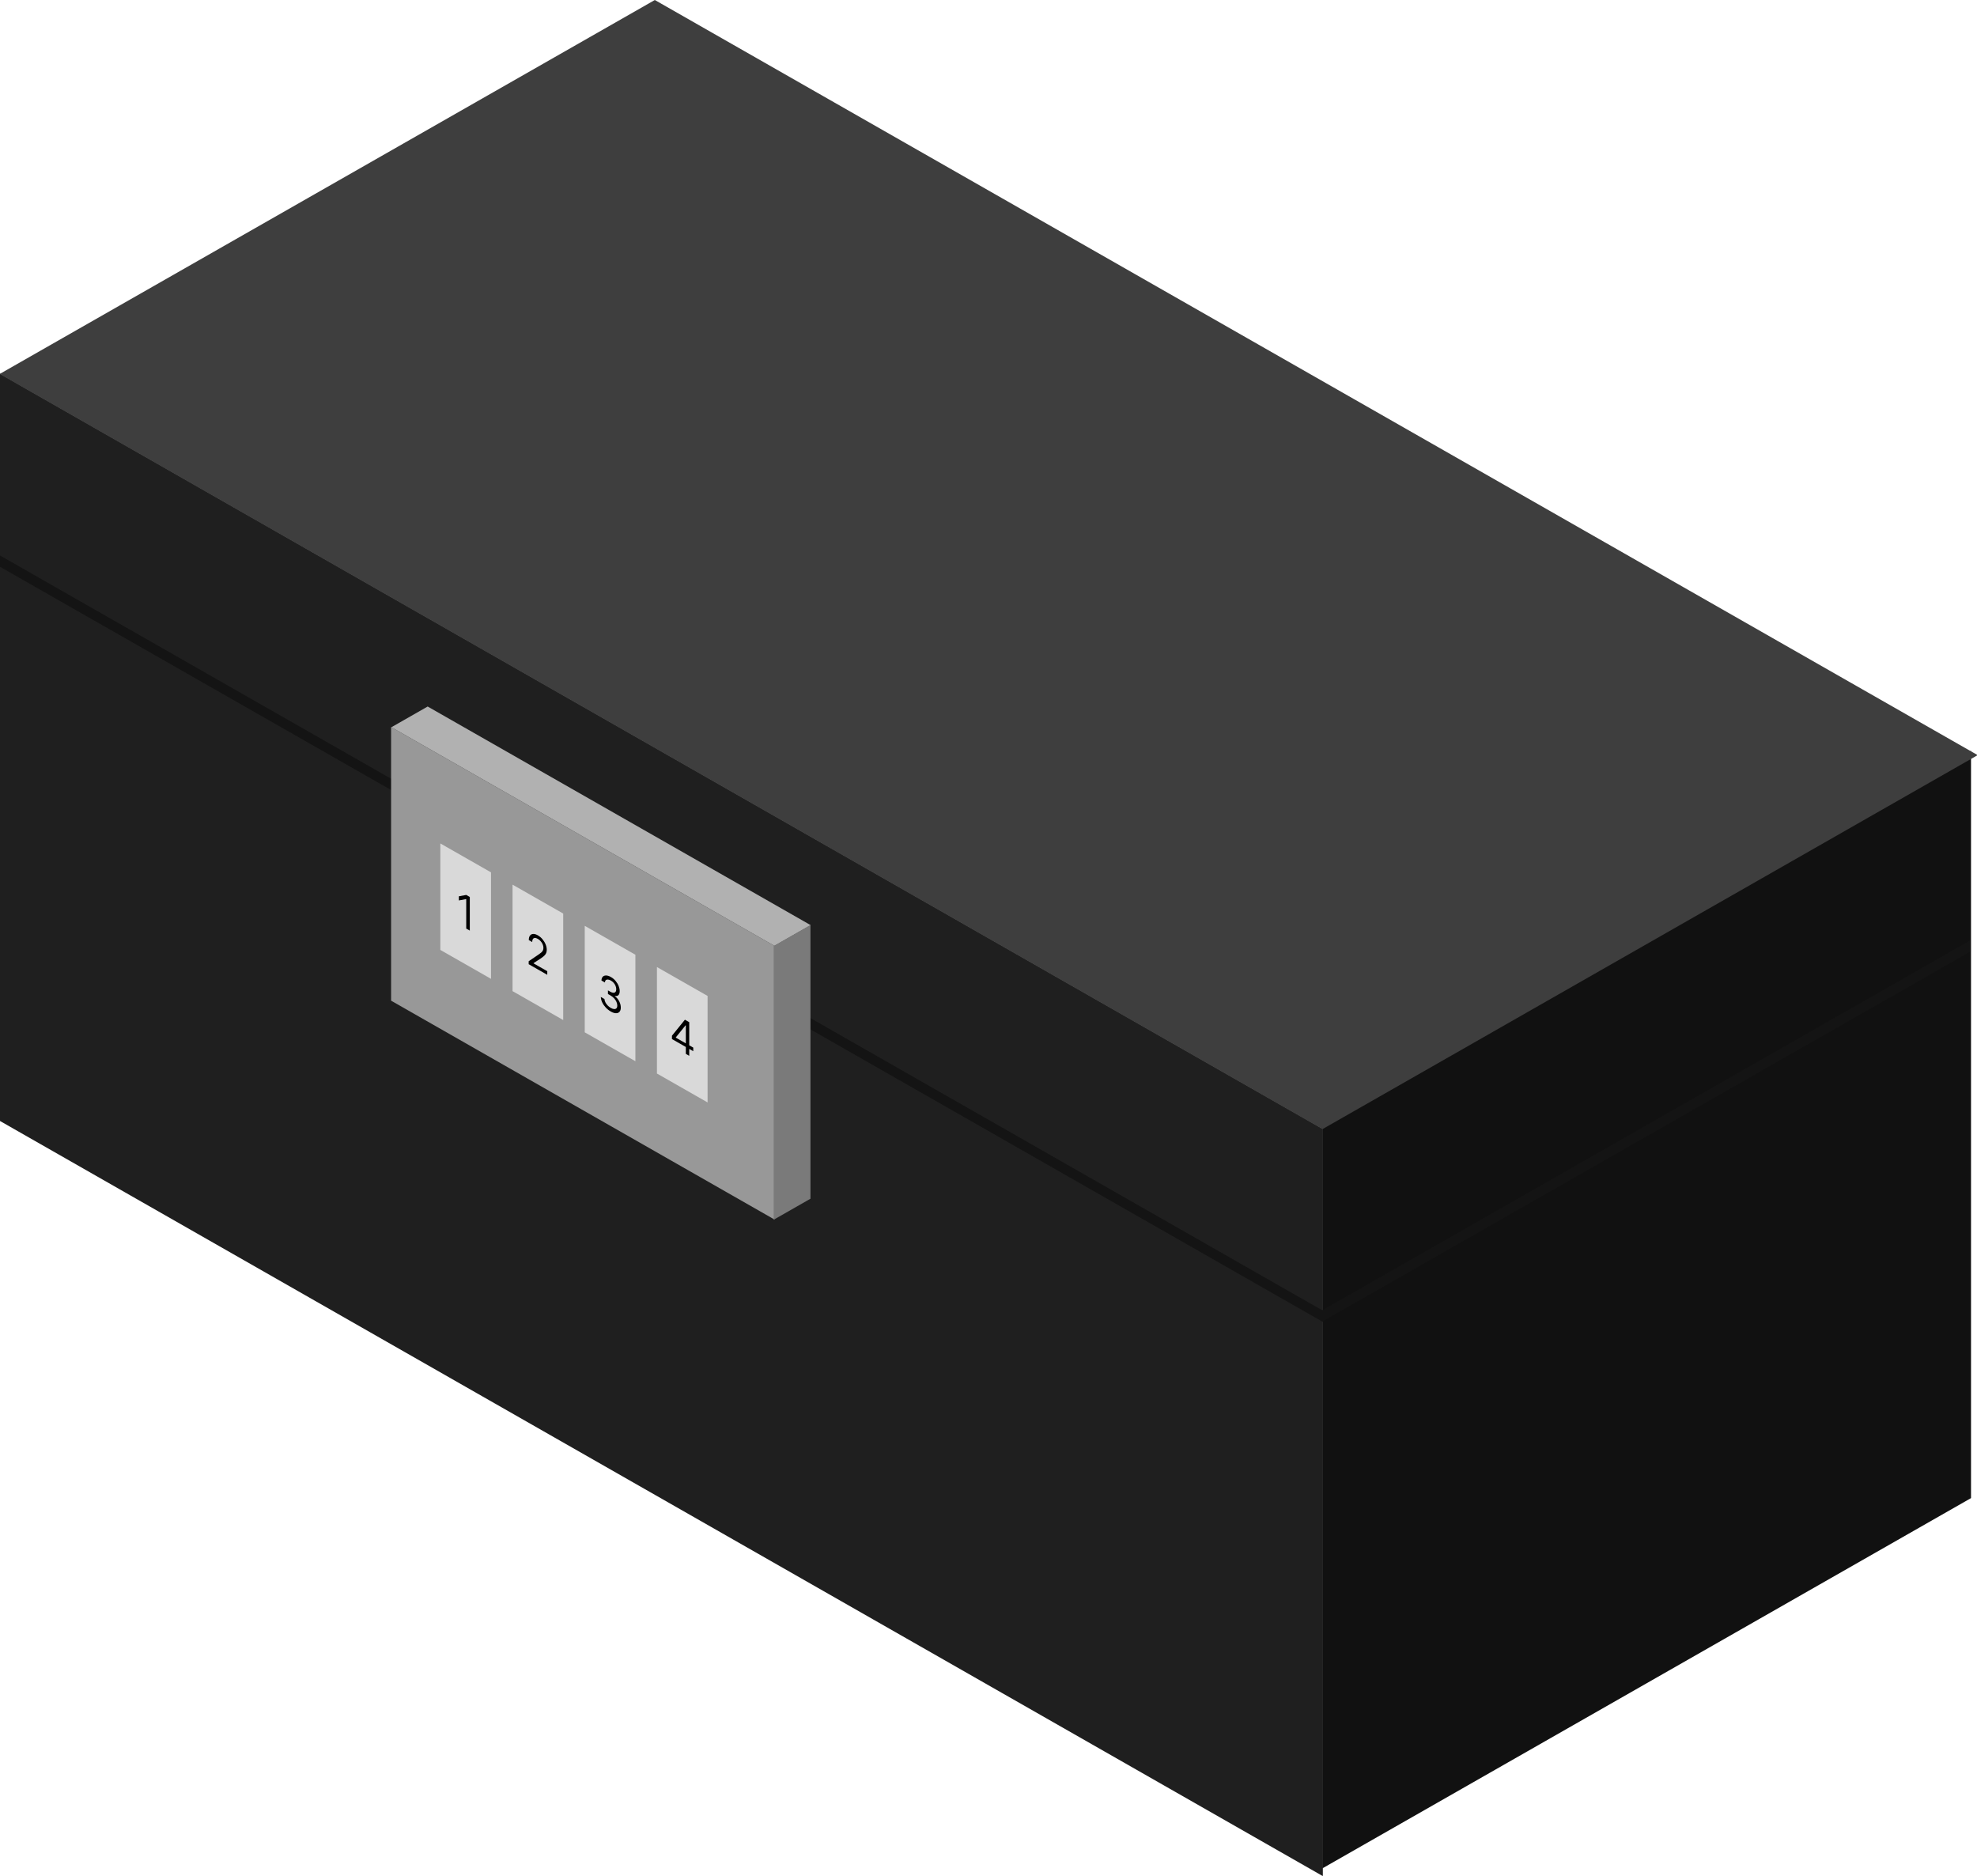 <svg width="1288" height="1222" viewBox="0 0 1288 1222" fill="none" xmlns="http://www.w3.org/2000/svg">
<rect width="991.739" height="486.817" transform="matrix(0.869 0.496 -2.22925e-08 1 0 243.409)" fill="#1F1F1F"/>
<rect width="991.739" height="7.35" transform="matrix(0.869 0.496 -2.22925e-08 1 0 361.849)" fill="#141414"/>
<rect width="486.205" height="486.817" transform="matrix(0.869 -0.496 2.22925e-08 1 861.588 730.226)" fill="#111111"/>
<rect width="991.739" height="491.165" transform="matrix(0.869 0.496 -0.869 0.496 426.609 0)" fill="#3E3E3E"/>
<rect width="486.205" height="7.35" transform="matrix(-0.869 0.496 2.22925e-08 1 1283.89 612.379)" fill="#141414"/>
<rect width="287.418" height="178.284" transform="matrix(0.869 0.496 -2.22925e-08 1 254.796 473.572)" fill="#989898"/>
<rect width="287.155" height="27.17" transform="matrix(0.869 0.496 -0.869 0.496 278.622 460.238)" fill="#B1B1B1"/>
<rect width="27.579" height="178.284" transform="matrix(0.869 -0.496 2.22925e-08 1 504.041 616.265)" fill="#7A7A7A"/>
<path d="M286.882 549.434L319.889 568.266L319.889 637.633L286.882 618.8L286.882 549.434Z" fill="#D9D9D9"/>
<path d="M333.916 576.27L366.923 595.103L366.923 664.469L333.916 645.637L333.916 576.27Z" fill="#D9D9D9"/>
<path d="M380.951 603.107L413.958 621.939L413.958 691.306L380.951 672.473L380.951 603.107Z" fill="#D9D9D9"/>
<path d="M427.986 629.943L460.992 648.775L460.992 718.142L427.986 699.309L427.986 629.943Z" fill="#D9D9D9"/>
<path d="M306.073 584.295L306.073 606.21L303.748 604.883L303.748 585.751L303.635 585.686L298.947 586.564L298.947 583.867L303.748 582.969L306.073 584.295Z" fill="black"/>
<path d="M344.431 628.095L344.431 626.169L350.77 621.868C351.514 621.365 352.126 620.908 352.608 620.498C353.089 620.081 353.445 619.635 353.677 619.161C353.914 618.683 354.033 618.108 354.033 617.438C354.033 616.667 353.871 615.908 353.545 615.159C353.227 614.413 352.789 613.728 352.233 613.104C351.676 612.48 351.051 611.97 350.357 611.574C349.62 611.153 348.976 610.961 348.426 610.996C347.882 611.028 347.46 611.269 347.16 611.719C346.866 612.171 346.719 612.815 346.719 613.65L344.506 612.387C344.506 611.103 344.766 610.124 345.284 609.45C345.803 608.776 346.51 608.423 347.404 608.391C348.304 608.362 349.313 608.667 350.432 609.306C351.558 609.948 352.555 610.788 353.424 611.826C354.293 612.863 354.974 613.983 355.468 615.185C355.962 616.387 356.209 617.552 356.209 618.679C356.209 619.485 356.08 620.2 355.824 620.824C355.574 621.445 355.136 622.048 354.511 622.633C353.892 623.214 353.033 623.865 351.933 624.586L347.619 627.389L347.619 627.56L356.546 632.654L356.546 635.008L344.431 628.095Z" fill="black"/>
<path d="M397.955 658.934C396.717 658.227 395.613 657.355 394.645 656.317C393.682 655.283 392.916 654.172 392.347 652.984C391.785 651.793 391.478 650.609 391.428 649.432L393.791 650.78C393.841 651.515 394.054 652.246 394.429 652.974C394.804 653.694 395.295 654.366 395.901 654.991C396.507 655.615 397.179 656.137 397.917 656.558C398.742 657.029 399.474 657.282 400.111 657.318C400.749 657.354 401.249 657.182 401.612 656.804C401.974 656.426 402.155 655.852 402.155 655.081C402.155 654.275 401.98 653.466 401.63 652.653C401.28 651.832 400.768 651.055 400.093 650.32C399.417 649.585 398.592 648.94 397.617 648.383L396.079 647.506L396.079 645.152L397.617 646.029C398.38 646.464 399.049 646.689 399.624 646.703C400.205 646.721 400.658 646.537 400.983 646.152C401.315 645.77 401.48 645.194 401.48 644.424C401.48 643.682 401.337 642.954 401.049 642.241C400.761 641.528 400.355 640.868 399.83 640.262C399.311 639.659 398.698 639.156 397.992 638.753C397.329 638.375 396.704 638.157 396.117 638.1C395.535 638.039 395.06 638.164 394.691 638.475C394.323 638.778 394.123 639.284 394.091 639.994L391.841 638.71C391.878 637.583 392.182 636.75 392.75 636.211C393.319 635.666 394.063 635.413 394.982 635.452C395.907 635.495 396.923 635.832 398.03 636.463C399.217 637.141 400.236 637.997 401.086 639.031C401.937 640.058 402.59 641.148 403.046 642.3C403.503 643.452 403.731 644.545 403.731 645.58C403.731 646.814 403.446 647.704 402.877 648.249C402.315 648.799 401.549 648.964 400.58 648.747L400.58 648.918C401.793 649.838 402.74 650.967 403.421 652.305C404.103 653.635 404.443 654.996 404.443 656.387C404.443 657.578 404.159 658.486 403.59 659.11C403.027 659.731 402.259 660.034 401.283 660.02C400.308 660.005 399.199 659.643 397.955 658.934Z" fill="black"/>
<path d="M437.775 676.86L437.775 674.677L446.214 664.255L447.602 665.047L447.602 668.428L446.665 667.893L440.288 675.769L440.288 675.94L451.653 682.424L451.653 684.778L437.775 676.86ZM446.815 686.512L446.815 664.598L449.028 665.86L449.028 687.774L446.815 686.512Z" fill="black"/>
</svg>
